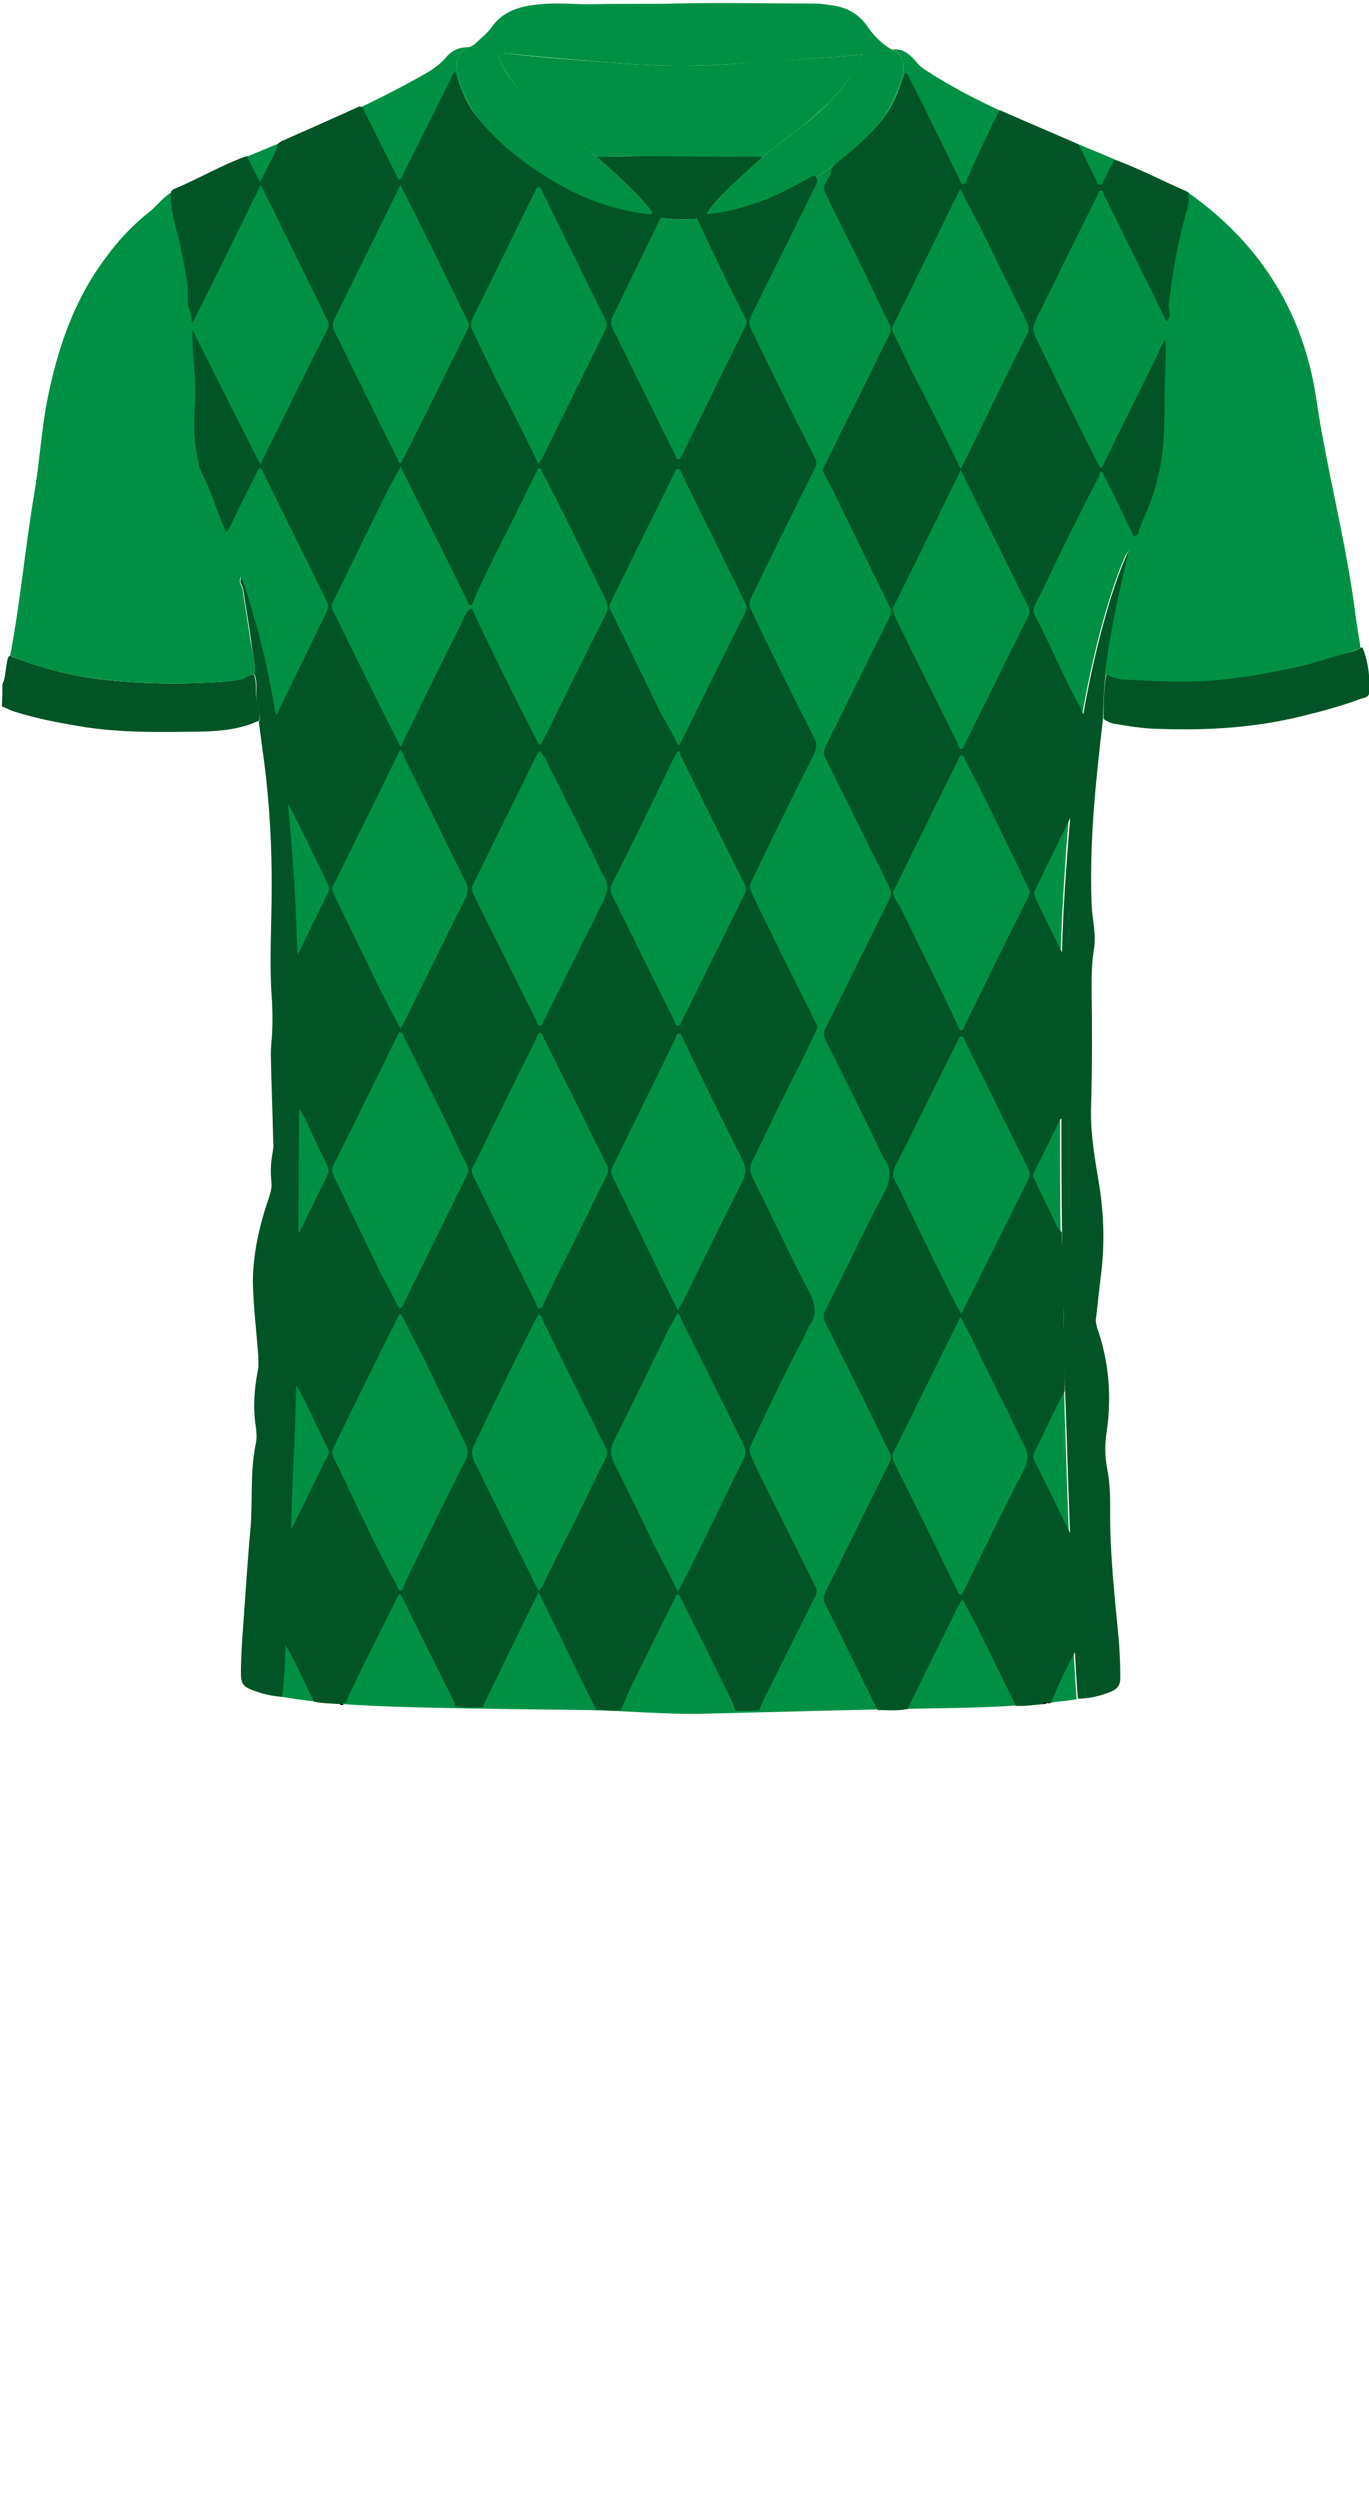 <!--?xml version="1.0" encoding="utf-8"?-->
<!-- Generator: Adobe Illustrator 24.2.3, SVG Export Plug-In . SVG Version: 6.00 Build 0)  -->
<svg version="1.1" id="Camada_1" xmlns="http://www.w3.org/2000/svg" xmlns:xlink="http://www.w3.org/1999/xlink" x="0px" y="0px" viewBox="0 0 229 418" style="enable-background:new 0 0 229 418;" xml:space="preserve">
<style type="text/css">
	.st0{fill:#FC0101;}
	.st1{fill:#2145B9;}
	.st2{fill:#607E4D;}
	.st3{fill:#84E466;}
	.st4{fill:#85E564;}
	.st5{fill:#83E464;}
	.st6{fill:#83E364;}
</style>
<g onclick="select(this)" class="" id="gola-primaria" fill="#009045">
	<path d="M149.2,8.3c1.7,0.5,2.3,2.5,1.7,4.7c-1.2,4.2-3.5,7.7-6.6,10.6c-2.7,2.6-5.8,4.9-9.1,6.8
		c-4.1,2.4-8.3,4.4-12.9,5.4c-1.4,0.3-2.8,0.4-4.3,0.5c0.5-1.1,1.3-2.1,2.1-3c2.2-2.6,4.9-4.8,7.5-7.1c2.1-1.7,4.3-3.3,6.4-5
		c2.4-1.8,4.6-3.8,6.5-6.1c1.5-1.8,2.8-3.7,3.7-6c-2,0.2-3.9,0.4-5.8,0.5c-5.4,0.4-10.7,0.8-16.1,1.1c-5.6,0.4-11.2,0.4-16.8,0
		c-7.1-0.5-14.2-1.1-21.3-1.8c-0.7-0.1-1,0.1-0.7,0.8c0.5,1.2,1.1,2.4,1.9,3.4c3.9,5.3,9.4,8.9,14.4,13.1c3.4,3.1,6.9,6,9.6,9.7
		c-0.2,0.5-0.6,0.3-0.9,0.3c-4.1-0.3-7.9-1.5-11.6-3.3c-5.3-2.6-10.2-5.9-14.4-10.2c-2.6-2.7-4.9-5.8-5.8-9.6c-0.2-1-0.4-2-0.2-3.1
		c0.2-1,0.9-1.5,1.7-2.1c0.5,0,0.9-0.3,1.3-0.6c0.9-0.9,2-1.7,2.7-2.7c2-2.9,5-3.6,8.2-3.9c3.1-0.3,6.1,0.1,9.2,0
		c4.4-0.1,8.8,0,13.2-0.1c7.9-0.2,15.8,0,23.7,0c0.9,0,1.8,0.2,2.7,0.3c2.2,0.3,4.1,1.2,5.6,3.1C146,5.8,147.4,7.3,149.2,8.3z"></path>
</g>
<g onclick="select(this)" class="" id="detalhe-lateral" fill="#005425">
	<path d="M180.3,284c-0.4-5-0.6-10-0.8-15.1c-0.3-6-0.5-12-0.7-17.9c-0.2-4.9-0.3-9.7-0.5-14.6
		c-0.3-7.3-0.3-14.6-0.5-21.9c-0.4-17-0.2-34.1-0.2-51.1c0-4.8,0.2-9.7,0.5-14.5c0.3-4.8,0.7-9.6,1.1-14.4
		c0.9-9.6,2.5-19.2,4.9-28.5c1.2-4.5,2.5-9,4.4-13.3c0.1-0.2,0.2-0.5,0.5-0.7c-1.6,6.8-3.1,13.6-4,20.5c-0.4,2.5-0.4,5.1-0.5,7.7
		c-1.2,10.3-2.3,20.6-1.9,31c0.1,2.5,0.8,4.9,0.4,7.4c-0.4,2.3-0.4,4.7-0.4,7c0.1,6.6,0.1,13.2-0.1,19.7c-0.1,4.5,0.7,8.7,1.4,13
		c0.8,5.1,0.9,10.2,0.2,15.4c-0.3,2.3-0.5,4.7-0.8,7c0,0.4,0.1,0.8,0.2,1.2c2,5.7,2.5,11.6,1.6,17.6c-0.3,2-0.3,4,0.1,6
		c0.4,2,0.5,4.1,0.5,6.2c-0.1,7.4,0.7,14.7,1.4,22c0.2,2.3,0.3,4.6,0.3,6.9c0,1.1-0.5,1.8-1.5,2.2C184.2,283.5,182.3,284,180.3,284z
		"></path>
	<path d="M42.6,112.8c0.1-1.9-0.4-3.8-0.6-5.7c-0.4-2.9-0.9-5.7-1.3-8.5c-0.1-0.7-0.8-1.2-0.3-2.1
		c0.9,1.9,1.4,3.8,1.9,5.7c1.9,6.1,3.1,12.4,4.2,18.7c0.8,4.5,1.4,9.1,1.8,13.7c0.4,4.2,0.7,8.4,1,12.6c1.3,21.4,0.6,42.8,0.7,64.2
		c0,4-0.1,8-0.2,12c-0.1,6.3-0.3,12.5-0.5,18.8c-0.2,4.4-0.3,8.9-0.5,13.3c-0.2,5.6-0.4,11.2-0.8,16.9c-0.3,3.8-0.2,7.6-0.7,11.3
		c-1.7-0.1-3.4-0.5-5-1.1c-1.6-0.6-2-1.1-2-2.8c0-2.8,0.2-5.6,0.4-8.3c0.4-5.3,0.7-10.6,1.2-15.9c0.4-4.8-0.1-9.6,0.9-14.3
		c0.2-0.9,0.1-1.8,0-2.7c-0.5-3.1-0.3-6.2,0.3-9.3c0.2-0.9,0.1-1.7,0.1-2.6c-0.3-4.1-0.8-8.1-0.9-12.2c0-4.9,1.1-9.7,2.7-14.3
		c0.3-0.9,0.5-1.7,0.4-2.7c-0.2-1.6-0.1-3.2,0.2-4.8c0.1-0.6,0.2-1.2,0.1-1.8c-0.1-4.8-0.3-9.6-0.4-14.5c0-1.1,0.1-2.2,0.2-3.3
		c0.1-1.9,0.1-3.7,0-5.6c-0.4-5.1-0.2-10.1-0.1-15.2c0.2-9.1-0.2-18-1.5-27c-0.2-1.5-0.4-3.1-0.6-4.6c0.5-1.2-0.2-2.3-0.4-3.5
		C42.8,115.6,43.1,114.1,42.6,112.8z"></path>
</g>
<g onclick="select(this)" class="" id="detalhe-punho" fill="#005425">
	<path d="M0.4,114.4c0.5-1,0.5-2.2,0.7-3.3c0.1-0.5,0.1-1.1,0.5-1.5c4.7,1.9,9.7,3.3,14.7,3.9
		c5.6,0.7,11.3,0.9,16.9,0.7c2.3-0.1,4.7-0.2,7-0.6c0.8-0.1,1.4-0.9,2.3-0.8c0.5,1.4,0.2,2.8,0.4,4.2c0.1,1.1,0.9,2.3,0.4,3.5
		c-2.8,1.3-5.9,1.7-9,1.8c-7.1,0.1-14.1,0.3-21.1-0.9c-3.6-0.6-7.2-1.3-10.7-2.4c-0.7-0.2-1.4-0.6-2.2-0.9
		C0.4,116.8,0.4,115.6,0.4,114.4z"></path>
	<path d="M184.6,120.2c0-2.6,0-5.1,0.5-7.7c0.9,0.6,2,0.9,3.1,1c5.6,0.3,11.2,0.6,16.8,0c4-0.4,7.9-1.2,11.9-2
		c3.1-0.7,6-1.9,9.1-2.5c0.6-0.1,1.2-0.5,1.9-0.8c1,2.5,1.3,5.1,1.1,7.7c0,0.6-0.8,0.8-1.3,0.9c-3.2,1.2-6.5,2.1-9.8,2.9
		c-8.4,2.1-16.9,2.5-25.5,2.1c-1.8-0.1-3.6-0.4-5.4-0.7C186,121,185.3,120.7,184.6,120.2z"></path>
</g>
<g onclick="select(this)" class="" id="gola-secundaria" fill="#005425">
	<path d="M109.4,35.9c-2.7-3.7-6.2-6.6-9.6-9.7c2.8,0,5.7-0.1,8.5-0.1c6.4,0,12.8,0,19.3,0.1c-2.5,2.3-5.2,4.5-7.5,7.1
		c-0.8,0.9-1.6,1.9-2.1,3c-2.3,0.6-4.6,0.4-7,0.2C110.4,36.5,109.9,36.3,109.4,35.9z"></path>
</g>
<g onclick="select(this)" class="" id="estampa-primaria" fill="#009045">
	<path d="M42.6,112.8c-0.9-0.1-1.5,0.6-2.3,0.8c-2.3,0.4-4.7,0.5-7,0.6c-5.7,0.2-11.3,0-16.9-0.7c-5.1-0.6-10-1.9-14.7-3.9
		c1.7-8.9,2.5-18,4-26.9c0.9-5.2,1.2-10.6,2.2-15.8c1.7-8.5,4.4-16.6,9.7-23.7c2.1-2.9,4.5-5.5,7.3-7.7c1.4-1.1,2.4-2.6,3.9-3.4
		c3.6-1.9,7.3-3.7,11-5.3c10-4.1,20-8.2,29.4-13.4c2-1.1,4-2.1,5.5-3.9c0.8-1,2.1-1.6,3.5-1.6C77.4,8.5,76.7,9,76.5,10
		c-0.2,1,0,2.1,0.2,3.1c0.9,3.8,3.1,6.9,5.8,9.6c4.1,4.3,9,7.6,14.4,10.2c3.7,1.8,7.5,3,11.6,3.3c0.3,0,0.7,0.3,0.9-0.3
		c0.5,0.3,1,0.6,1.6,0.6c2.3,0.2,4.7,0.4,7-0.2c1.4-0.2,2.9-0.2,4.3-0.5c4.6-0.9,8.8-3,12.9-5.4c3.3-1.9,6.4-4.2,9.1-6.8
		c3.1-3,5.5-6.4,6.6-10.6c0.6-2.2,0-4.3-1.7-4.7c1.9-0.3,3.1,0.9,4.2,2.2c0.3,0.4,0.7,0.7,1.1,1c8.9,5.9,18.8,9.6,28.5,13.7
		c5.1,2.1,10,4.4,15.1,6.6c0.3,0.1,0.6,0.3,0.8,0.5c12,8.5,19.2,20.1,21.3,34.5c1.7,11.5,4.7,22.7,6.3,34.2c0.3,2.5,0.7,4.9,1.1,7.3
		c-0.6,0.3-1.2,0.6-1.9,0.8c-3.1,0.7-6,1.9-9.1,2.5c-3.9,0.8-7.9,1.6-11.9,2c-5.6,0.6-11.2,0.3-16.8,0c-1.1-0.1-2.1-0.4-3.1-1
		c0.9-6.9,2.4-13.7,4-20.5c-0.2,0.2-0.3,0.5-0.5,0.7c-1.9,4.3-3.2,8.8-4.4,13.3c-2.4,9.4-4,18.9-4.9,28.5c-0.5,4.8-0.8,9.6-1.1,14.4
		c-0.3,4.8-0.5,9.6-0.5,14.5c0,17-0.3,34,0.2,51.1c0.2,7.3,0.3,14.6,0.5,21.9c0.2,4.9,0.3,9.7,0.5,14.6c0.2,6,0.5,12,0.7,17.9
		c0.2,5,0.4,10,0.8,15.1c-7.6,1.1-15.3,1.4-23,1.5c-12.9,0.2-25.9,0.6-38.8,0.9c-6.8,0.2-13.5-0.5-20.2-0.6
		c-8.7-0.1-17.4-0.2-26.1-0.4c-8.3-0.2-16.6-0.4-24.8-1.8c0.5-3.8,0.5-7.6,0.7-11.3c0.4-5.6,0.6-11.2,0.8-16.9
		c0.1-4.4,0.3-8.9,0.5-13.3c0.3-6.3,0.4-12.5,0.5-18.8c0.1-4,0.2-8,0.2-12c0-21.4,0.6-42.8-0.7-64.2c-0.3-4.2-0.6-8.4-1-12.6
		c-0.4-4.6-1.1-9.1-1.8-13.7c-1.1-6.3-2.3-12.6-4.2-18.7c-0.6-1.9-1-3.8-1.9-5.7c-0.5,0.9,0.2,1.5,0.3,2.1c0.4,2.9,0.9,5.7,1.3,8.5
		C42.2,109,42.7,110.8,42.6,112.8z"></path>
	<path d="M127.6,26.2c-6.4,0-12.8,0-19.3-0.1c-2.8,0-5.7,0.1-8.5,0.1c-5-4.1-10.5-7.7-14.4-13.1c-0.8-1.1-1.4-2.2-1.9-3.4
		c-0.3-0.7-0.1-0.9,0.7-0.8c7.1,0.8,14.2,1.3,21.3,1.8c5.6,0.4,11.2,0.4,16.8,0c5.4-0.4,10.8-0.7,16.1-1.1c1.9-0.1,3.8-0.3,5.8-0.5
		c-0.8,2.3-2.2,4.2-3.7,6c-1.9,2.3-4.2,4.3-6.5,6.1C131.9,22.9,129.7,24.5,127.6,26.2z"></path>
</g>
<g onclick="select(this)" class="" id="estampa-secundaria" fill="#005425">
	<path d="M56.8,284.9c-1.4-0.1-2.8-0.1-4.3-0.4c-0.3-0.8-0.7-1.5-1.1-2.3c-1.2-2.5-2.3-5-3.8-7.4c-0.2-1,0.1-2,0.2-3
		c0.2-4.8,0.3-9.6,0.5-14.5c0-0.4,0.2-0.9,0.2-1.3c2.3-4.2,4.2-8.6,6.4-12.8c0.2-0.3,0.1-0.6,0-0.9c-1.9-3.7-3.5-7.6-5.6-11.2
		c-0.3-3.9,0.3-7.9,0.2-11.8c-0.1-4.4,0.3-8.8,0.3-13.1c0.1-0.1,0.3-0.2,0.4-0.4c1.5-3.1,3.1-6.3,4.6-9.4c0.3-0.6,0.1-1.1-0.1-1.6
		c-0.8-1.6-1.5-3.3-2.3-4.8c-0.8-1.6-1.3-3.3-2.5-4.7c0-0.6-0.1-1.1-0.1-1.7c0-6.3,0-12.5,0-18.8c0-1.7-0.4-3.3-0.2-5
		c0.1-0.2,0.3-0.4,0.4-0.6c1.5-3.1,3-6.1,4.5-9.2c0.3-0.6,0.8-1.2,0.4-2c-2.2-4.6-4.4-9.3-6.8-13.8c-0.1-1.1-0.2-2.1-0.4-3.2
		c-0.5-3.8-1.1-7.6-1.7-11.4c0.5-0.3,0.6-0.7,0.8-1.2c2.6-5.3,5.2-10.7,7.8-16c0.4-0.8,0.3-1.4,0-2c-3.5-7.2-7.1-14.3-10.6-21.5
		c-0.1-0.2-0.2-0.6-0.5-0.6c-0.3,0-0.4,0.4-0.5,0.6c-1.4,2.8-2.8,5.5-4.1,8.3c-0.3,0.6-0.6,1.2-1,1.8c-1.5-2.9-2.2-6-3.6-8.8
		c-0.4-0.8-0.8-1.6-1-2.4c-0.8-3.3-1-6.7-0.7-10.1c0.3-3.5-0.3-7-0.4-10.4c0-0.7,0-1.4,0-2.1c3.8,7.5,7.5,14.9,11.3,22.4
		c0.2-0.2,0.3-0.3,0.3-0.5c3.7-7.4,7.3-14.8,11-22.1c0.3-0.6,0.2-1-0.1-1.6c-2.8-5.8-5.7-11.5-8.5-17.3c-0.8-1.7-1.7-3.3-2.6-5.2
		c-3.8,7.8-7.5,15.3-11.3,22.9c-0.1,0-0.2,0-0.3-0.1c0.2-1.3-0.7-2.4-0.6-3.6c0.1-3.2-0.7-6.2-1.3-9.2c-0.6-2.9-1.7-5.7-1.5-8.7
		c0-0.3,0.3-0.5,0.5-0.6c3.9-1.6,7.6-3.8,11.6-5.3c0.2-0.1,0.4-0.1,0.6-0.2c0.7,1.4,1.4,2.8,2.2,4.4c1-2.3,2.4-4.3,3.1-6.6h0
		c0.2,0,0.4-0.1,0.5-0.3c4.3-1.9,8.6-3.8,13-5.8c0.5,0,0.7,0.4,0.8,0.7c1.8,3.6,3.6,7.2,5.4,10.8c0.1,0.3,0.2,0.7,0.6,0.7
		c0.3,0,0.3-0.4,0.4-0.6c2.7-5.4,5.4-10.8,8.1-16.2c0.2-0.4,0.3-0.9,0.8-1.2c0.7,2.5,1.6,4.9,3.2,7c3.4,4.6,7.8,8,12.7,11
		c5,3.1,10.4,5.1,16.3,5.8c0.3,0,0.7,0.2,0.6-0.4c0.5,0.3,1,0.5,1.6,0.8c-2.7,5.6-5.4,11.1-8.1,16.7c-0.4,0.8-0.3,1.4,0,2.1
		c3.5,7,6.9,14,10.4,21c0.2,0.3,0.2,0.8,0.6,0.8c0.3,0,0.4-0.5,0.6-0.7c3.5-7.2,7.1-14.4,10.6-21.6c0.3-0.5,0.2-1-0.1-1.5
		c-1.1-2.2-2.3-4.5-3.4-6.8c-1.6-3.3-3.2-6.6-4.7-9.9c0.4-0.4,1-0.1,1.4-0.5c3.6-0.2,6.9-1.2,10.3-2.5c2.8-1.1,5.3-2.6,8-4
		c0.8,0.6,0.5,1.3,0.1,2c-3.5,7.1-7,14.1-10.5,21.2c-0.3,0.7-0.6,1.4-0.3,2.2c2.5,5.2,5,10.4,7.6,15.5c1.1,2.1,2.1,4.2,3.2,6.3
		c0.4,0.8,0.3,1.3-0.1,2c-3.6,7.2-7.1,14.3-10.6,21.5c-0.3,0.7-0.3,1.2,0,1.9c3.4,7.2,7,14.4,10.6,21.5c0.5,0.9,0.4,1.6,0,2.6
		c-3.6,7.1-7.1,14.2-10.5,21.4c-0.3,0.6-0.3,1.2,0,1.8c0.9,1.9,1.8,3.8,2.7,5.6c2.6,5.3,5.3,10.6,7.9,15.9c0.3,0.5,0.5,1,0.2,1.7
		c-0.9,1.8-1.7,3.6-2.6,5.4c-2.9,5.4-5.4,11-8.1,16.4c-0.4,0.9-0.4,1.6,0,2.5c3.2,6.4,6.2,12.9,9.5,19.2c1.1,2.1,1.5,3.9,0,5.9
		c-0.4,0.6-0.6,1.4-1,2.1c-3.1,5.8-5.9,11.8-8.7,17.7c-0.3,0.6-0.3,1.2,0,1.8c0.8,1.7,1.6,3.5,2.5,5.2c2.8,5.6,5.6,11.2,8.3,16.7
		c0.3,0.5,0.3,0.9,0,1.5c-2,4-4,8-6,12c-1.1,2.4-2.5,4.7-3.4,7.1c-1.3,0.1-2.6,0.2-4,0.1c-0.1-0.3-0.2-0.7-0.3-1
		c-2.9-6-5.9-12-8.9-17.9c-0.1-0.2-0.1-0.6-0.6-0.5c-1.8,3.6-3.6,7.1-5.3,10.7c-1.4,2.8-2.9,5.6-4,8.6c-1.4,0.2-2.8,0-4.2-0.1
		c-3.2-6.4-6.3-12.8-9.6-19.6c-3.3,6.6-6.3,12.9-9.4,19.2c-1.5,0.1-3,0.1-4.5-0.1c-0.1-0.3-0.2-0.6-0.3-0.9
		c-2.9-5.8-5.8-11.6-8.7-17.5c-0.1-0.1-0.1-0.4-0.5-0.3c-0.4,0.8-0.8,1.6-1.2,2.4c-2.6,5.2-5.3,10.4-7.7,15.7c-0.1,0-0.3,0-0.4,0.1
		C57.3,284.8,57,284.9,56.8,284.9z M78.9,101.7c3.6,7.7,7.4,15.3,11.3,22.9c0.5-0.3,0.6-0.8,0.8-1.1c3.4-6.9,6.8-13.8,10.3-20.7
		c0.5-0.9,0.4-1.7,0-2.6c-3.5-7.1-6.9-14.3-10.6-21.3c-0.1-0.2-0.1-0.6-0.5-0.6c-0.3,0-0.3,0.3-0.4,0.5c-2.3,4.6-4.5,9.1-6.8,13.6
		c-1.4,2.9-2.9,5.8-4.1,8.8c-0.6,0-0.6-0.6-0.8-0.9c-1.4-2.8-2.8-5.7-4.2-8.5c-2.3-4.6-4.6-9.1-6.9-13.8c-0.8,1.6-1.7,3-2.4,4.5
		c-3,6-5.9,12.1-8.9,18.1c-0.3,0.6-0.2,1.1,0.1,1.7c3.5,7.1,7,14.3,10.6,21.4c0.2,0.3,0.4,0.7,0.6,1.2c0.1-0.2,0.2-0.3,0.2-0.4
		c3.3-6.8,6.6-13.6,10-20.3C77.7,103.2,77.9,102.2,78.9,101.7z M66.8,218.8c0.4-0.1,0.5-0.4,0.6-0.6c3.6-7.3,7.2-14.6,10.8-21.9
		c0.2-0.5,0.2-0.9,0-1.3c-1.1-2.1-2.1-4.3-3.1-6.5c-2.5-5.1-5-10.1-7.5-15.1c-0.1-0.3-0.2-0.7-0.5-0.8c-0.5-0.1-0.5,0.4-0.7,0.7
		c-3.5,7.1-7,14.3-10.6,21.4c-0.3,0.7-0.3,1.3,0,1.9c1.5,3.1,3,6.2,4.5,9.3c1.1,2.3,2.3,4.7,3.4,7C64.8,214.9,65.8,216.9,66.8,218.8
		z M113.5,124.7c0.2-0.3,0.3-0.5,0.4-0.6c3.6-7.3,7.2-14.6,10.8-21.8c0.3-0.6,0.2-1-0.1-1.6c-3.5-7.2-7.1-14.4-10.6-21.6
		c-0.1-0.3-0.2-0.7-0.6-0.7c-0.4,0-0.4,0.4-0.6,0.7c-1.4,2.8-2.7,5.5-4.1,8.3c-2.2,4.4-4.3,8.8-6.5,13.2c-0.3,0.6-0.3,1.2,0.1,1.8
		c2.8,5.6,5.5,11.2,8.2,16.8C111.5,120.9,112.5,122.7,113.5,124.7z M67.1,219.7c-0.4,0.1-0.5,0.4-0.6,0.6
		c-3.6,7.2-7.2,14.5-10.7,21.7c-0.3,0.6-0.3,1.1,0,1.7c0.8,1.7,1.7,3.4,2.5,5.2c2.6,5.4,5.1,10.8,8,16c0.2,0.4,0.2,1,0.7,1
		c0.4,0,0.5-0.6,0.6-1c3.4-7,6.8-13.9,10.3-20.9c0.5-0.9,0.4-1.6,0-2.5c-0.7-1.4-1.4-2.9-2.1-4.3c-1.7-3.4-3.3-6.8-4.9-10.1
		C69.6,224.6,68.3,222.1,67.1,219.7z M67,31c-0.2,0.2-0.3,0.3-0.3,0.5c-3.6,7.3-7.2,14.6-10.8,21.9c-0.3,0.7-0.3,1.3,0,1.9
		c3.5,7.1,7,14.3,10.6,21.4c0.1,0.3,0.1,0.7,0.6,0.7c3.8-7.5,7.5-15,11.2-22.5c0.2-0.5,0.2-0.8-0.1-1.3C74.5,46.1,70.9,38.5,67,31z
		 M113.4,219.1c0.3-0.7,0.6-1.1,0.8-1.4c3.3-6.7,6.6-13.5,10-20.2c0.6-1.2,0.7-2.1,0.1-3.4c-3.4-6.7-6.7-13.5-10-20.3
		c-0.2-0.4-0.3-1-0.7-1c-0.5,0-0.5,0.6-0.7,1c-3.5,7.1-6.9,14.1-10.4,21.2c-0.3,0.6-0.3,1.1,0,1.8c2.5,5.1,5,10.3,7.5,15.4
		C111,214.3,112.2,216.6,113.4,219.1z M78.9,195.6c0,0.6,0.2,0.9,0.4,1.3c3.4,6.9,6.8,13.9,10.3,20.9c0.2,0.4,0.2,1,0.7,1
		c0.4,0,0.5-0.7,0.7-1c1.4-2.9,2.8-5.8,4.3-8.7c2.1-4.2,4.1-8.4,6.2-12.6c0.3-0.6,0.3-1.1,0-1.7c-0.9-1.9-1.9-3.8-2.8-5.7
		c-2.6-5.3-5.3-10.6-7.9-15.9c-0.1-0.2-0.2-0.5-0.5-0.5c-0.3,0-0.3,0.3-0.4,0.5c-3.5,7.1-7,14.1-10.4,21.2
		C79.2,194.8,79,195.2,78.9,195.6z M66.9,125.4c-3.7,7.6-7.4,15.1-11.2,22.7c-0.2,0.4-0.1,0.8,0.1,1.3c0.9,1.9,1.8,3.7,2.7,5.6
		c1.8,3.7,3.6,7.4,5.4,11.1c1,1.9,2,3.9,3.1,5.9c0.3-0.5,0.4-0.8,0.6-1.1c2.6-5.3,5.2-10.5,7.8-15.8c0.8-1.6,1.6-3.2,2.4-4.8
		c0.5-1,0.6-1.8,0.1-2.9c-3.5-6.9-6.8-13.9-10.3-20.8C67.5,126.1,67.4,125.6,66.9,125.4z M113.6,125.6c-0.3,0-0.4,0.2-0.5,0.4
		c-0.4,0.8-0.9,1.7-1.3,2.6c-3.1,6.4-6.2,12.8-9.4,19.1c-0.4,0.7-0.3,1.3,0,2c3.4,6.9,6.9,13.9,10.3,20.8c0.2,0.4,0.2,1,0.7,1
		c0.4,0,0.5-0.6,0.7-0.9c3.5-7,6.9-14,10.4-21c0.3-0.7,0.4-1.2,0-1.9c-1.4-2.8-2.8-5.6-4.2-8.4c-2.2-4.4-4.3-8.7-6.5-13.1
		C113.9,125.9,113.7,125.8,113.6,125.6z M90.1,77.6c0.2-0.3,0.3-0.5,0.4-0.6c3.6-7.3,7.2-14.6,10.8-21.9c0.3-0.7,0.2-1.2-0.1-1.8
		c-3.5-7-6.9-14-10.4-21.1c-0.2-0.3-0.2-0.9-0.7-0.9c-0.4,0-0.5,0.6-0.7,0.9c-3.5,7-6.9,14.1-10.4,21.1c-0.3,0.7-0.3,1.2,0,1.9
		c1.3,2.7,2.6,5.4,3.9,8.1C85.4,68,87.7,72.7,90.1,77.6z M113.4,266.1c1.4-2.6,2.6-5,3.8-7.5c2.4-4.8,4.7-9.7,7.1-14.5
		c0.5-1,0.5-1.7,0-2.7c-3.4-6.9-6.8-13.8-10.3-20.7c-0.2-0.4-0.2-0.9-0.7-1.1c-0.5,0.9-1,1.8-1.5,2.7c-3,6.2-6,12.4-9.1,18.6
		c-0.7,1.3-0.6,2.4,0,3.7c2.3,4.6,4.6,9.2,6.8,13.9C110.8,261,112.1,263.4,113.4,266.1z M90.3,125.6c-0.2,0-0.3,0.2-0.4,0.4
		c-3.6,7.3-7.2,14.6-10.8,21.9c-0.2,0.5-0.2,0.9,0,1.4c0.9,1.8,1.7,3.5,2.6,5.3c2.7,5.3,5.3,10.7,8,16c0.2,0.3,0.2,0.9,0.6,0.9
		c0.4,0,0.5-0.6,0.7-0.9c3.2-6.4,6.3-12.8,9.5-19.1c1-1.9,1.7-3.6,0.2-5.5c-0.2-0.3-0.3-0.7-0.5-1.1c-3-6.1-6.1-12.2-9.1-18.3
		C90.7,126.3,90.7,125.8,90.3,125.6z M90.2,266c0.3-0.5,0.5-0.8,0.7-1.2c1.3-2.6,2.6-5.2,3.9-7.8c2.3-4.4,4.4-9,6.6-13.4
		c0.3-0.6,0.2-1-0.1-1.6c-3.6-7.2-7.1-14.3-10.6-21.5c-0.1-0.3-0.2-0.6-0.6-0.7c-0.1,0.2-0.2,0.3-0.3,0.4
		c-3.6,7.1-7.1,14.2-10.5,21.4c-0.5,1-0.4,1.7,0,2.7c3.2,6.4,6.3,12.8,9.5,19.1C89.2,264.2,89.5,265.1,90.2,266z"></path>
	<path d="M167.2,18.4c4.3,1.9,8.6,3.7,12.9,5.6c0.1,0.1,0.2,0.1,0.3,0.2c0.1,0,0.1,0,0.1,0.1c1,2,2,4.1,3,6.1
		c0.1,0.2,0.2,0.6,0.6,0.5c0.3,0,0.3-0.3,0.4-0.5c0.6-1.3,1.3-2.5,1.9-3.7c2.1,0.7,4,1.6,6,2.5c2.1,1,4.3,2,6.4,3
		c0,0.8,0.1,1.6-0.1,2.3c-1.3,4.6-2.3,9.3-2.9,14c-0.1,1.1-0.5,2.3-0.2,3.4c0.2,0.7,0,1.2-0.4,1.9c-0.3-0.5-0.5-0.8-0.6-1.1
		c-3.3-6.7-6.6-13.4-9.9-20.1c-0.1-0.3-0.1-0.7-0.5-0.8c-0.4,0-0.5,0.5-0.6,0.8c-0.7,1.4-1.4,2.8-2.1,4.2
		c-2.8,5.6-5.5,11.2-8.3,16.8c-0.4,0.9-0.5,1.7,0,2.7c3.4,7.1,6.9,14.2,10.5,21.3c0.1,0.2,0.1,0.6,0.6,0.6
		c3.5-7.2,7.1-14.3,10.6-21.5c0.2,2,0.1,3.9,0,5.8c-0.2,3.8,0,7.6-0.3,11.4c-0.2,3.2-0.9,6.3-1.9,9.3c-0.7,2.1-1.8,4.1-2.4,6.2
		c-0.2,0.1-0.5,0.2-0.7,0.2c-0.5-1.1-1.1-2.2-1.6-3.3c-1.1-2.3-2.1-4.6-3.4-6.8c0-0.2-0.1-0.6-0.3-0.6c-0.4,0-0.4,0.3-0.4,0.6
		c-2.7,5.2-5.4,10.5-7.9,15.8c-0.9,2-1.9,3.9-2.9,5.9c-0.3,0.7-0.3,1.2,0.1,1.9c0.8,1.4,1.4,2.8,2.1,4.2c1.8,3.7,3.4,7.5,5.5,11.1
		c0.1,0.5,0.3,0.9,0.7,1.2c-0.1,0.7-0.3,1.5-0.4,2.2c-0.7,4.9-1.3,9.7-1.9,14.6c-2,4.1-4.1,8.3-6.1,12.5c-0.2,0.4-0.1,0.7,0,1
		c1.6,3.3,3.1,6.6,4.8,9.8c0.2,1.8-0.2,3.5-0.2,5.2c0,6.5,0,13,0,19.5c0,0.9-0.1,1.8-0.1,2.6c-0.1,0.1-0.4,0.2-0.4,0.4
		c-1.4,2.9-2.8,5.8-4.3,8.7c-0.2,0.5,0,0.8,0.2,1.2c0.8,1.7,1.6,3.4,2.4,5c0.7,1.2,1,2.7,2.1,3.7c0.1,3.3,0.4,6.6,0.3,9.9
		c-0.1,5.6,0.4,11.1,0.2,16.7c-1.9,3.4-3.4,6.9-5.1,10.3c-0.2,0.4-0.2,0.8,0,1.2c2,4,3.9,8,5.9,12c0.3,0.6,0.3,1.2,0.3,1.9
		c0,3.5,0.3,6.9,0.4,10.4c0.1,2.6,0.5,5.1,0.3,7.7c-1.6,2.8-2.9,5.7-4.1,8.6c-0.1,0-0.2,0.1-0.3,0.1c-0.3-0.1-0.5-0.1-0.8,0.1
		c-1.6,0.1-3.2,0.4-4.8,0.3c-0.1-0.3-0.2-0.6-0.4-0.9c-1.9-3.9-3.9-7.9-5.8-11.8c-0.8-1.7-1.8-3.4-2.7-5.1c-0.2,0.3-0.3,0.4-0.4,0.5
		c-2.8,5.6-5.6,11.3-8.4,17c-0.1,0.3-0.2,0.5-0.3,0.8c-1.7,0.4-3.4,0.2-5.1,0.2c-2.9-5.9-5.8-11.8-8.7-17.6c-0.4-0.8-0.4-1.4,0-2.2
		c3.6-7.2,7.1-14.4,10.7-21.6c0.3-0.6,0.3-1.1,0-1.7c-0.9-1.7-1.7-3.5-2.6-5.3c-2.7-5.5-5.5-11-8.2-16.5c-0.3-0.6-0.3-1.1,0-1.8
		c3.3-6.5,6.4-13.2,9.8-19.6c1.2-2.3,1.5-4.1-0.1-6.2c-0.2-0.3-0.3-0.7-0.5-1.1c-3-6.1-6-12.3-9.1-18.4c-0.4-0.7-0.4-1.3,0-2
		c3.6-7.2,7.1-14.4,10.7-21.6c0.3-0.7,0.3-1.2,0-1.9c-3.6-7.2-7.1-14.4-10.7-21.6c-0.4-0.7-0.3-1.3,0-2c3.6-7.2,7.1-14.4,10.7-21.6
		c0.3-0.6,0.4-1.2,0-1.8c-2.8-5.7-5.6-11.5-8.4-17.2c-0.8-1.7-1.6-3.3-2.5-4.9c-0.2-0.4-0.4-0.7-0.1-1.2c1-1.9,1.9-3.8,2.8-5.7
		c2.8-5.5,5.5-11,8.2-16.5c0.3-0.6,0.3-1.1,0-1.7c-1.3-2.5-2.5-5.1-3.7-7.7c-2.3-4.7-4.7-9.4-7-14.1c-0.3-0.6-0.4-1.1,0-1.8
		c0.4-0.8,1-1.5,1-2.5l0,0c0.2,0,0.2-0.2,0.3-0.4c0.4-0.3,0.7-0.6,1.1-0.9c2.9-2.3,5.6-4.7,7.8-7.7c1.5-2.1,2.2-4.5,3.1-6.9
		c0.6,0.2,0.7,0.8,0.9,1.2c2.8,5.5,5.5,11.1,8.2,16.6c0.1,0.3,0.2,0.8,0.6,0.8c0.5,0,0.5-0.5,0.7-0.9
		C163.4,26.1,165.3,22.3,167.2,18.4z M160.7,78.6c-3.8,7.8-7.5,15.3-11.2,22.8c-0.2,0.4-0.2,0.8,0,1.2c0.9,1.9,1.8,3.8,2.7,5.6
		c2.7,5.4,5.3,10.7,8,16.1c0.1,0.3,0.1,0.8,0.5,0.9c0.5,0.1,0.5-0.5,0.7-0.8c3.5-7.1,7-14.1,10.5-21.2c0.4-0.7,0.4-1.3,0-2
		c-3.6-7.2-7.1-14.4-10.7-21.6C161.1,79.3,160.9,79,160.7,78.6z M160.7,219.6c0.1-0.1,0.2-0.2,0.3-0.3c3.7-7.4,7.4-14.9,11.1-22.3
		c0.3-0.6,0.1-1.1-0.1-1.6c-3.5-7.1-7-14.1-10.5-21.2c-0.2-0.3-0.2-0.9-0.7-0.9c-0.4,0-0.5,0.6-0.7,0.9c-3.5,7-6.9,14-10.4,20.9
		c-0.4,0.9-0.4,1.5,0,2.3c0.6,1,1.1,2.1,1.6,3.2C154.4,207,157.4,213.3,160.7,219.6z M160.7,78.4c0.9-1.8,1.7-3.3,2.4-4.8
		c2.9-6,5.8-11.9,8.8-17.9c0.3-0.6,0.2-1.1-0.1-1.7c-1.2-2.5-2.4-5-3.6-7.4c-1.6-3.2-3.1-6.5-4.8-9.7c-0.9-1.7-1.8-3.4-2.8-5.3
		c-3.8,7.7-7.5,15.3-11.2,22.8c-0.3,0.5-0.1,1,0.1,1.4c1.1,2.2,2.1,4.4,3.2,6.6C155.4,67.6,158,72.8,160.7,78.4z M149.4,149.1
		c0.1,1.1,0.8,1.9,1.3,2.8c3.2,6.5,6.4,13,9.5,19.5c0.1,0.3,0.2,0.8,0.6,0.8c0.4,0,0.5-0.5,0.6-0.8c3.5-7.1,7-14.3,10.6-21.4
		c0.3-0.6,0.3-1,0-1.6c-1-2-1.9-4-2.9-6c-2.5-5.1-4.9-10.2-7.6-15.2c-0.2-0.3-0.1-0.9-0.6-0.9c-0.5,0-0.5,0.5-0.7,0.9
		c-3.5,7-6.9,14-10.4,21.1C149.6,148.5,149.5,148.9,149.4,149.1z M160.7,220.2c-0.3,0.4-0.4,0.7-0.5,0.9
		c-3.6,7.2-7.1,14.4-10.7,21.6c-0.3,0.6-0.2,1.1,0,1.7c3.6,7.1,7.1,14.3,10.6,21.5c0.1,0.3,0.2,0.6,0.6,0.8c0.4-0.3,0.5-0.7,0.7-1.1
		c3.3-6.7,6.5-13.4,9.9-19.9c0.8-1.6,0.7-2.8-0.1-4.3c-2.4-4.9-4.8-9.7-7.2-14.6C163,224.5,161.9,222.5,160.7,220.2z"></path>
</g>
<path d="M174.4,284.8c0.2-0.2,0.5-0.2,0.8-0.1C174.9,284.9,174.7,284.9,174.4,284.8z"></path>
<path d="M56.8,284.9c0.2-0.1,0.5-0.1,0.7,0.1C57.2,285.1,57,285.1,56.8,284.9z"></path>
<path d="M47.2,23.7c-0.1,0.2-0.3,0.3-0.5,0.3C46.8,23.8,47,23.7,47.2,23.7z"></path>
<path d="M180.4,24.2c-0.1-0.1-0.2-0.1-0.3-0.2C180.2,24.1,180.3,24.1,180.4,24.2z"></path>
<path d="M46.6,283.8L46.6,283.8C46.6,283.8,46.6,283.8,46.6,283.8z"></path>
</svg>
